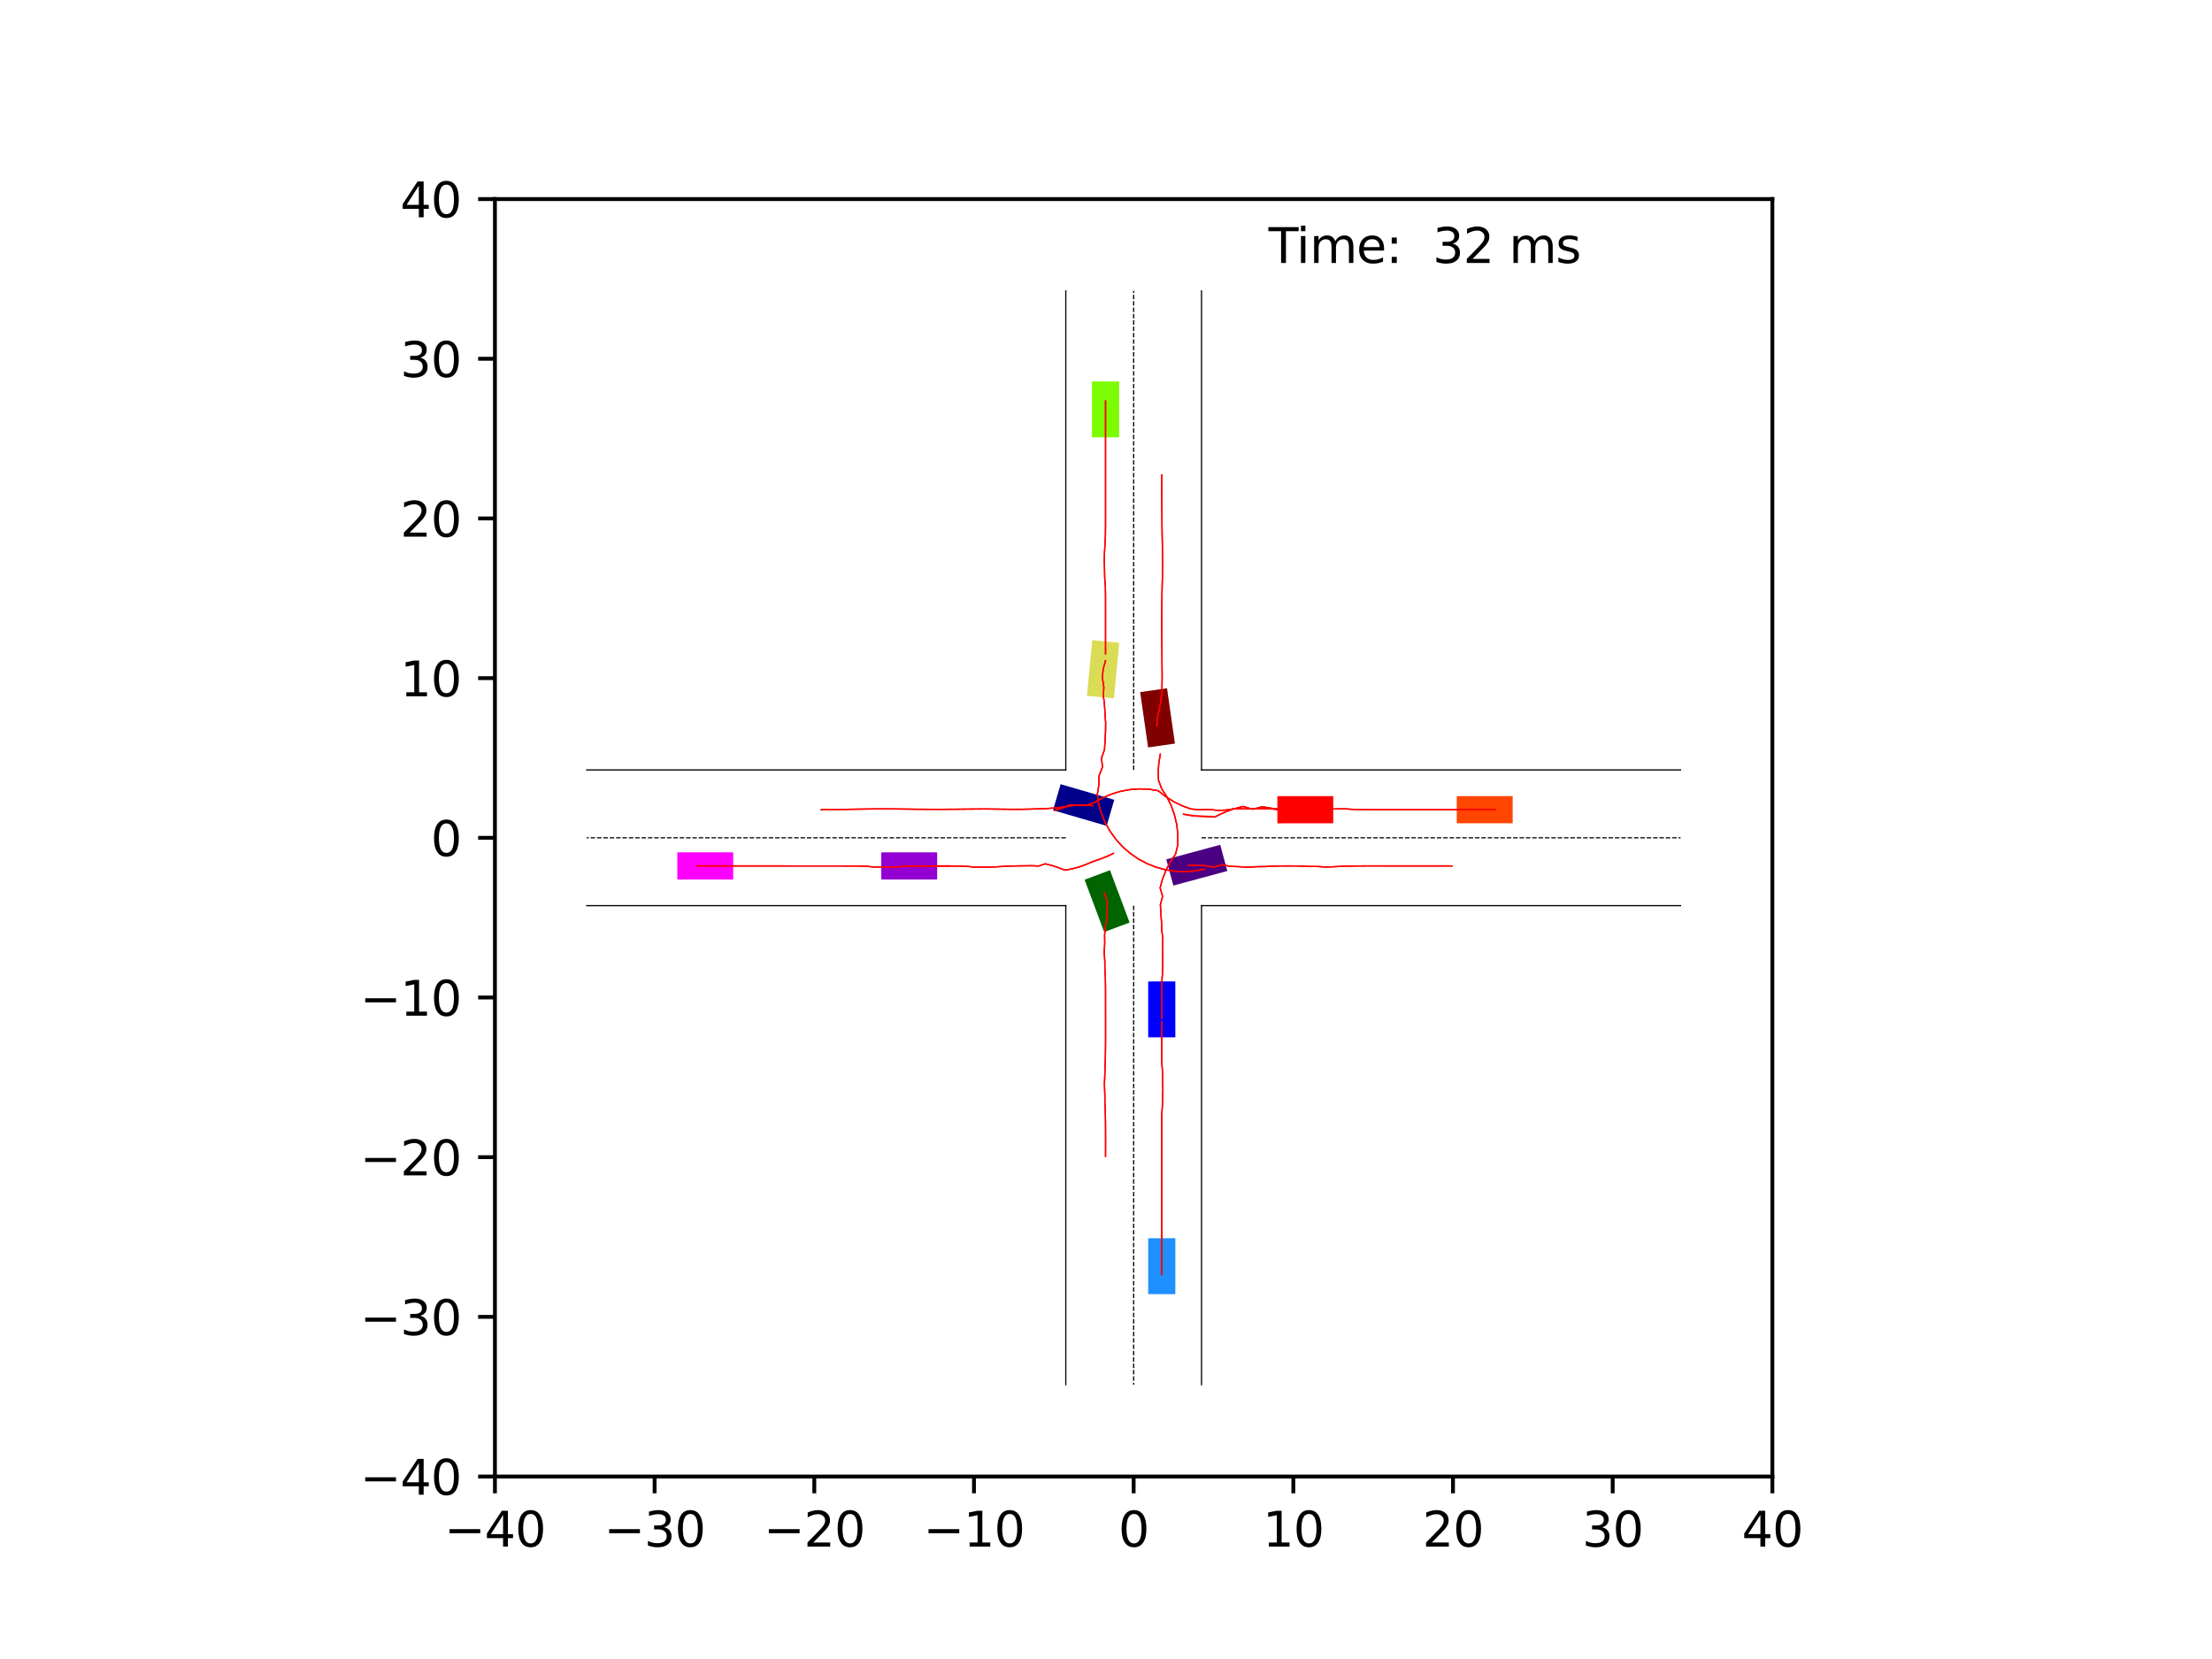 <?xml version="1.0" encoding="utf-8" standalone="no"?>
<!DOCTYPE svg PUBLIC "-//W3C//DTD SVG 1.1//EN"
  "http://www.w3.org/Graphics/SVG/1.1/DTD/svg11.dtd">
<svg xmlns:xlink="http://www.w3.org/1999/xlink" width="460.8pt" height="345.6pt" viewBox="0 0 460.8 345.6" xmlns="http://www.w3.org/2000/svg" version="1.1">
 <defs>
  <style type="text/css">*{stroke-linejoin: round; stroke-linecap: butt}</style>
 </defs>
 <g id="figure_1">
  <g id="patch_1">
   <path d="M 0 345.6 
L 460.8 345.6 
L 460.8 0 
L 0 0 
z
" style="fill: #ffffff"/>
  </g>
  <g id="axes_1">
   <g id="patch_2">
    <path d="M 103.104 307.584 
L 369.216 307.584 
L 369.216 41.472 
L 103.104 41.472 
z
" style="fill: #ffffff"/>
   </g>
   <g id="patch_3">
    <path d="M 232.122 166.617 
L 220.945 163.359 
L 219.362 168.787 
L 230.539 172.046 
z
" clip-path="url(#pd5a5ab9a16)" style="fill: #00008b"/>
   </g>
   <g id="patch_4">
    <path d="M 244.764 154.9 
L 243.111 143.376 
L 237.514 144.179 
L 239.167 155.703 
z
" clip-path="url(#pd5a5ab9a16)" style="fill: #800000"/>
   </g>
   <g id="patch_5">
    <path d="M 225.937 183.26 
L 230.019 194.164 
L 235.315 192.181 
L 231.233 181.278 
z
" clip-path="url(#pd5a5ab9a16)" style="fill: #006400"/>
   </g>
   <g id="patch_6">
    <path d="M 244.429 184.476 
L 255.67 181.446 
L 254.198 175.986 
L 242.957 179.017 
z
" clip-path="url(#pd5a5ab9a16)" style="fill: #4b0082"/>
   </g>
   <g id="patch_7">
    <path d="M 244.843 216.095 
L 244.84 204.453 
L 239.186 204.454 
L 239.188 216.096 
z
" clip-path="url(#pd5a5ab9a16)" style="fill: #0000ff"/>
   </g>
   <g id="patch_8">
    <path d="M 277.739 165.847 
L 266.097 165.856 
L 266.101 171.511 
L 277.744 171.502 
z
" clip-path="url(#pd5a5ab9a16)" style="fill: #ff0000"/>
   </g>
   <g id="patch_9">
    <path d="M 227.528 133.36 
L 226.431 144.95 
L 232.06 145.483 
L 233.158 133.893 
z
" clip-path="url(#pd5a5ab9a16)" style="fill: #dbdc56"/>
   </g>
   <g id="patch_10">
    <path d="M 183.586 183.212 
L 195.229 183.214 
L 195.23 177.559 
L 183.587 177.557 
z
" clip-path="url(#pd5a5ab9a16)" style="fill: #9400d3"/>
   </g>
   <g id="patch_11">
    <path d="M 244.843 269.591 
L 244.843 257.948 
L 239.188 257.948 
L 239.188 269.591 
z
" clip-path="url(#pd5a5ab9a16)" style="fill: #1e90ff"/>
   </g>
   <g id="patch_12">
    <path d="M 315.114 165.845 
L 303.472 165.845 
L 303.472 171.5 
L 315.114 171.5 
z
" clip-path="url(#pd5a5ab9a16)" style="fill: #ff4500"/>
   </g>
   <g id="patch_13">
    <path d="M 227.477 79.465 
L 227.477 91.108 
L 233.132 91.108 
L 233.132 79.465 
z
" clip-path="url(#pd5a5ab9a16)" style="fill: #7cfc00"/>
   </g>
   <g id="patch_14">
    <path d="M 141.097 183.211 
L 152.74 183.211 
L 152.74 177.556 
L 141.097 177.556 
z
" clip-path="url(#pd5a5ab9a16)" style="fill: #ff00ff"/>
   </g>
   <g id="matplotlib.axis_1">
    <g id="xtick_1">
     <g id="line2d_1">
      <defs>
       <path id="mcf98898b10" d="M 0 0 
L 0 3.5 
" style="stroke: #000000; stroke-width: 0.8"/>
      </defs>
      <g>
       <use xlink:href="#mcf98898b10" x="103.104" y="307.584" style="stroke: #000000; stroke-width: 0.8"/>
      </g>
     </g>
     <g id="text_1">
      <!-- −40 -->
      <g transform="translate(92.552 322.182) scale(0.1 -0.1)">
       <defs>
        <path id="DejaVuSans-2212" d="M 678 2272 
L 4684 2272 
L 4684 1741 
L 678 1741 
L 678 2272 
z
" transform="scale(0.016)"/>
        <path id="DejaVuSans-34" d="M 2419 4116 
L 825 1625 
L 2419 1625 
L 2419 4116 
z
M 2253 4666 
L 3047 4666 
L 3047 1625 
L 3713 1625 
L 3713 1100 
L 3047 1100 
L 3047 0 
L 2419 0 
L 2419 1100 
L 313 1100 
L 313 1709 
L 2253 4666 
z
" transform="scale(0.016)"/>
        <path id="DejaVuSans-30" d="M 2034 4250 
Q 1547 4250 1301 3770 
Q 1056 3291 1056 2328 
Q 1056 1369 1301 889 
Q 1547 409 2034 409 
Q 2525 409 2770 889 
Q 3016 1369 3016 2328 
Q 3016 3291 2770 3770 
Q 2525 4250 2034 4250 
z
M 2034 4750 
Q 2819 4750 3233 4129 
Q 3647 3509 3647 2328 
Q 3647 1150 3233 529 
Q 2819 -91 2034 -91 
Q 1250 -91 836 529 
Q 422 1150 422 2328 
Q 422 3509 836 4129 
Q 1250 4750 2034 4750 
z
" transform="scale(0.016)"/>
       </defs>
       <use xlink:href="#DejaVuSans-2212"/>
       <use xlink:href="#DejaVuSans-34" x="83.789"/>
       <use xlink:href="#DejaVuSans-30" x="147.412"/>
      </g>
     </g>
    </g>
    <g id="xtick_2">
     <g id="line2d_2">
      <g>
       <use xlink:href="#mcf98898b10" x="136.368" y="307.584" style="stroke: #000000; stroke-width: 0.8"/>
      </g>
     </g>
     <g id="text_2">
      <!-- −30 -->
      <g transform="translate(125.816 322.182) scale(0.1 -0.1)">
       <defs>
        <path id="DejaVuSans-33" d="M 2597 2516 
Q 3050 2419 3304 2112 
Q 3559 1806 3559 1356 
Q 3559 666 3084 287 
Q 2609 -91 1734 -91 
Q 1441 -91 1130 -33 
Q 819 25 488 141 
L 488 750 
Q 750 597 1062 519 
Q 1375 441 1716 441 
Q 2309 441 2620 675 
Q 2931 909 2931 1356 
Q 2931 1769 2642 2001 
Q 2353 2234 1838 2234 
L 1294 2234 
L 1294 2753 
L 1863 2753 
Q 2328 2753 2575 2939 
Q 2822 3125 2822 3475 
Q 2822 3834 2567 4026 
Q 2313 4219 1838 4219 
Q 1578 4219 1281 4162 
Q 984 4106 628 3988 
L 628 4550 
Q 988 4650 1302 4700 
Q 1616 4750 1894 4750 
Q 2613 4750 3031 4423 
Q 3450 4097 3450 3541 
Q 3450 3153 3228 2886 
Q 3006 2619 2597 2516 
z
" transform="scale(0.016)"/>
       </defs>
       <use xlink:href="#DejaVuSans-2212"/>
       <use xlink:href="#DejaVuSans-33" x="83.789"/>
       <use xlink:href="#DejaVuSans-30" x="147.412"/>
      </g>
     </g>
    </g>
    <g id="xtick_3">
     <g id="line2d_3">
      <g>
       <use xlink:href="#mcf98898b10" x="169.632" y="307.584" style="stroke: #000000; stroke-width: 0.8"/>
      </g>
     </g>
     <g id="text_3">
      <!-- −20 -->
      <g transform="translate(159.08 322.182) scale(0.1 -0.1)">
       <defs>
        <path id="DejaVuSans-32" d="M 1228 531 
L 3431 531 
L 3431 0 
L 469 0 
L 469 531 
Q 828 903 1448 1529 
Q 2069 2156 2228 2338 
Q 2531 2678 2651 2914 
Q 2772 3150 2772 3378 
Q 2772 3750 2511 3984 
Q 2250 4219 1831 4219 
Q 1534 4219 1204 4116 
Q 875 4013 500 3803 
L 500 4441 
Q 881 4594 1212 4672 
Q 1544 4750 1819 4750 
Q 2544 4750 2975 4387 
Q 3406 4025 3406 3419 
Q 3406 3131 3298 2873 
Q 3191 2616 2906 2266 
Q 2828 2175 2409 1742 
Q 1991 1309 1228 531 
z
" transform="scale(0.016)"/>
       </defs>
       <use xlink:href="#DejaVuSans-2212"/>
       <use xlink:href="#DejaVuSans-32" x="83.789"/>
       <use xlink:href="#DejaVuSans-30" x="147.412"/>
      </g>
     </g>
    </g>
    <g id="xtick_4">
     <g id="line2d_4">
      <g>
       <use xlink:href="#mcf98898b10" x="202.896" y="307.584" style="stroke: #000000; stroke-width: 0.8"/>
      </g>
     </g>
     <g id="text_4">
      <!-- −10 -->
      <g transform="translate(192.344 322.182) scale(0.1 -0.1)">
       <defs>
        <path id="DejaVuSans-31" d="M 794 531 
L 1825 531 
L 1825 4091 
L 703 3866 
L 703 4441 
L 1819 4666 
L 2450 4666 
L 2450 531 
L 3481 531 
L 3481 0 
L 794 0 
L 794 531 
z
" transform="scale(0.016)"/>
       </defs>
       <use xlink:href="#DejaVuSans-2212"/>
       <use xlink:href="#DejaVuSans-31" x="83.789"/>
       <use xlink:href="#DejaVuSans-30" x="147.412"/>
      </g>
     </g>
    </g>
    <g id="xtick_5">
     <g id="line2d_5">
      <g>
       <use xlink:href="#mcf98898b10" x="236.16" y="307.584" style="stroke: #000000; stroke-width: 0.8"/>
      </g>
     </g>
     <g id="text_5">
      <!-- 0 -->
      <g transform="translate(232.979 322.182) scale(0.1 -0.1)">
       <use xlink:href="#DejaVuSans-30"/>
      </g>
     </g>
    </g>
    <g id="xtick_6">
     <g id="line2d_6">
      <g>
       <use xlink:href="#mcf98898b10" x="269.424" y="307.584" style="stroke: #000000; stroke-width: 0.8"/>
      </g>
     </g>
     <g id="text_6">
      <!-- 10 -->
      <g transform="translate(263.062 322.182) scale(0.1 -0.1)">
       <use xlink:href="#DejaVuSans-31"/>
       <use xlink:href="#DejaVuSans-30" x="63.623"/>
      </g>
     </g>
    </g>
    <g id="xtick_7">
     <g id="line2d_7">
      <g>
       <use xlink:href="#mcf98898b10" x="302.688" y="307.584" style="stroke: #000000; stroke-width: 0.8"/>
      </g>
     </g>
     <g id="text_7">
      <!-- 20 -->
      <g transform="translate(296.325 322.182) scale(0.1 -0.1)">
       <use xlink:href="#DejaVuSans-32"/>
       <use xlink:href="#DejaVuSans-30" x="63.623"/>
      </g>
     </g>
    </g>
    <g id="xtick_8">
     <g id="line2d_8">
      <g>
       <use xlink:href="#mcf98898b10" x="335.952" y="307.584" style="stroke: #000000; stroke-width: 0.8"/>
      </g>
     </g>
     <g id="text_8">
      <!-- 30 -->
      <g transform="translate(329.589 322.182) scale(0.1 -0.1)">
       <use xlink:href="#DejaVuSans-33"/>
       <use xlink:href="#DejaVuSans-30" x="63.623"/>
      </g>
     </g>
    </g>
    <g id="xtick_9">
     <g id="line2d_9">
      <g>
       <use xlink:href="#mcf98898b10" x="369.216" y="307.584" style="stroke: #000000; stroke-width: 0.8"/>
      </g>
     </g>
     <g id="text_9">
      <!-- 40 -->
      <g transform="translate(362.853 322.182) scale(0.1 -0.1)">
       <use xlink:href="#DejaVuSans-34"/>
       <use xlink:href="#DejaVuSans-30" x="63.623"/>
      </g>
     </g>
    </g>
   </g>
   <g id="matplotlib.axis_2">
    <g id="ytick_1">
     <g id="line2d_10">
      <defs>
       <path id="m85603d97e2" d="M 0 0 
L -3.5 0 
" style="stroke: #000000; stroke-width: 0.8"/>
      </defs>
      <g>
       <use xlink:href="#m85603d97e2" x="103.104" y="307.584" style="stroke: #000000; stroke-width: 0.8"/>
      </g>
     </g>
     <g id="text_10">
      <!-- −40 -->
      <g transform="translate(74.999 311.383) scale(0.1 -0.1)">
       <use xlink:href="#DejaVuSans-2212"/>
       <use xlink:href="#DejaVuSans-34" x="83.789"/>
       <use xlink:href="#DejaVuSans-30" x="147.412"/>
      </g>
     </g>
    </g>
    <g id="ytick_2">
     <g id="line2d_11">
      <g>
       <use xlink:href="#m85603d97e2" x="103.104" y="274.32" style="stroke: #000000; stroke-width: 0.8"/>
      </g>
     </g>
     <g id="text_11">
      <!-- −30 -->
      <g transform="translate(74.999 278.119) scale(0.1 -0.1)">
       <use xlink:href="#DejaVuSans-2212"/>
       <use xlink:href="#DejaVuSans-33" x="83.789"/>
       <use xlink:href="#DejaVuSans-30" x="147.412"/>
      </g>
     </g>
    </g>
    <g id="ytick_3">
     <g id="line2d_12">
      <g>
       <use xlink:href="#m85603d97e2" x="103.104" y="241.056" style="stroke: #000000; stroke-width: 0.8"/>
      </g>
     </g>
     <g id="text_12">
      <!-- −20 -->
      <g transform="translate(74.999 244.855) scale(0.1 -0.1)">
       <use xlink:href="#DejaVuSans-2212"/>
       <use xlink:href="#DejaVuSans-32" x="83.789"/>
       <use xlink:href="#DejaVuSans-30" x="147.412"/>
      </g>
     </g>
    </g>
    <g id="ytick_4">
     <g id="line2d_13">
      <g>
       <use xlink:href="#m85603d97e2" x="103.104" y="207.792" style="stroke: #000000; stroke-width: 0.8"/>
      </g>
     </g>
     <g id="text_13">
      <!-- −10 -->
      <g transform="translate(74.999 211.591) scale(0.1 -0.1)">
       <use xlink:href="#DejaVuSans-2212"/>
       <use xlink:href="#DejaVuSans-31" x="83.789"/>
       <use xlink:href="#DejaVuSans-30" x="147.412"/>
      </g>
     </g>
    </g>
    <g id="ytick_5">
     <g id="line2d_14">
      <g>
       <use xlink:href="#m85603d97e2" x="103.104" y="174.528" style="stroke: #000000; stroke-width: 0.8"/>
      </g>
     </g>
     <g id="text_14">
      <!-- 0 -->
      <g transform="translate(89.742 178.327) scale(0.1 -0.1)">
       <use xlink:href="#DejaVuSans-30"/>
      </g>
     </g>
    </g>
    <g id="ytick_6">
     <g id="line2d_15">
      <g>
       <use xlink:href="#m85603d97e2" x="103.104" y="141.264" style="stroke: #000000; stroke-width: 0.8"/>
      </g>
     </g>
     <g id="text_15">
      <!-- 10 -->
      <g transform="translate(83.379 145.063) scale(0.1 -0.1)">
       <use xlink:href="#DejaVuSans-31"/>
       <use xlink:href="#DejaVuSans-30" x="63.623"/>
      </g>
     </g>
    </g>
    <g id="ytick_7">
     <g id="line2d_16">
      <g>
       <use xlink:href="#m85603d97e2" x="103.104" y="108" style="stroke: #000000; stroke-width: 0.8"/>
      </g>
     </g>
     <g id="text_16">
      <!-- 20 -->
      <g transform="translate(83.379 111.799) scale(0.1 -0.1)">
       <use xlink:href="#DejaVuSans-32"/>
       <use xlink:href="#DejaVuSans-30" x="63.623"/>
      </g>
     </g>
    </g>
    <g id="ytick_8">
     <g id="line2d_17">
      <g>
       <use xlink:href="#m85603d97e2" x="103.104" y="74.736" style="stroke: #000000; stroke-width: 0.8"/>
      </g>
     </g>
     <g id="text_17">
      <!-- 30 -->
      <g transform="translate(83.379 78.535) scale(0.1 -0.1)">
       <use xlink:href="#DejaVuSans-33"/>
       <use xlink:href="#DejaVuSans-30" x="63.623"/>
      </g>
     </g>
    </g>
    <g id="ytick_9">
     <g id="line2d_18">
      <g>
       <use xlink:href="#m85603d97e2" x="103.104" y="41.472" style="stroke: #000000; stroke-width: 0.8"/>
      </g>
     </g>
     <g id="text_18">
      <!-- 40 -->
      <g transform="translate(83.379 45.271) scale(0.1 -0.1)">
       <use xlink:href="#DejaVuSans-34"/>
       <use xlink:href="#DejaVuSans-30" x="63.623"/>
      </g>
     </g>
    </g>
   </g>
   <g id="line2d_19">
    <path d="M 250.297 288.457 
L 250.297 188.665 
" clip-path="url(#pd5a5ab9a16)" style="fill: none; stroke: #000000; stroke-width: 0.25; stroke-linecap: square"/>
   </g>
   <g id="line2d_20">
    <path d="M 250.297 188.665 
L 350.089 188.665 
" clip-path="url(#pd5a5ab9a16)" style="fill: none; stroke: #000000; stroke-width: 0.25; stroke-linecap: square"/>
   </g>
   <g id="line2d_21">
    <path d="M 350.089 160.391 
L 250.297 160.391 
" clip-path="url(#pd5a5ab9a16)" style="fill: none; stroke: #000000; stroke-width: 0.25; stroke-linecap: square"/>
   </g>
   <g id="line2d_22">
    <path d="M 250.297 160.391 
L 250.297 60.599 
" clip-path="url(#pd5a5ab9a16)" style="fill: none; stroke: #000000; stroke-width: 0.25; stroke-linecap: square"/>
   </g>
   <g id="line2d_23">
    <path d="M 222.023 60.599 
L 222.023 160.391 
" clip-path="url(#pd5a5ab9a16)" style="fill: none; stroke: #000000; stroke-width: 0.25; stroke-linecap: square"/>
   </g>
   <g id="line2d_24">
    <path d="M 222.023 160.391 
L 122.231 160.391 
" clip-path="url(#pd5a5ab9a16)" style="fill: none; stroke: #000000; stroke-width: 0.25; stroke-linecap: square"/>
   </g>
   <g id="line2d_25">
    <path d="M 122.231 188.665 
L 222.023 188.665 
" clip-path="url(#pd5a5ab9a16)" style="fill: none; stroke: #000000; stroke-width: 0.25; stroke-linecap: square"/>
   </g>
   <g id="line2d_26">
    <path d="M 222.023 188.665 
L 222.023 288.457 
" clip-path="url(#pd5a5ab9a16)" style="fill: none; stroke: #000000; stroke-width: 0.25; stroke-linecap: square"/>
   </g>
   <g id="line2d_27">
    <path d="M 250.297 174.528 
L 350.089 174.528 
" clip-path="url(#pd5a5ab9a16)" style="fill: none; stroke-dasharray: 0.925,0.4; stroke-dashoffset: 0; stroke: #000000; stroke-width: 0.25"/>
   </g>
   <g id="line2d_28">
    <path d="M 236.16 160.391 
L 236.16 60.599 
" clip-path="url(#pd5a5ab9a16)" style="fill: none; stroke-dasharray: 0.925,0.4; stroke-dashoffset: 0; stroke: #000000; stroke-width: 0.25"/>
   </g>
   <g id="line2d_29">
    <path d="M 222.023 174.528 
L 122.231 174.528 
" clip-path="url(#pd5a5ab9a16)" style="fill: none; stroke-dasharray: 0.925,0.4; stroke-dashoffset: 0; stroke: #000000; stroke-width: 0.25"/>
   </g>
   <g id="line2d_30">
    <path d="M 236.16 188.665 
L 236.16 288.457 
" clip-path="url(#pd5a5ab9a16)" style="fill: none; stroke-dasharray: 0.925,0.4; stroke-dashoffset: 0; stroke: #000000; stroke-width: 0.25"/>
   </g>
   <g id="line2d_31">
    <path d="M 227.682 167.829 
L 225.742 167.703 
L 223.815 167.783 
L 221.92 168.064 
L 220.027 168.289 
L 218.135 168.423 
L 216.245 168.508 
L 214.358 168.559 
L 212.474 168.585 
L 210.591 168.586 
L 208.709 168.567 
L 206.828 168.545 
L 204.948 168.53 
L 203.067 168.541 
L 201.186 168.557 
L 199.306 168.572 
L 197.424 168.581 
L 195.543 168.585 
L 193.661 168.584 
L 191.779 168.575 
L 189.897 168.561 
L 188.015 168.541 
L 186.132 168.523 
L 184.25 168.511 
L 182.368 168.519 
L 180.486 168.536 
L 178.604 168.558 
L 176.723 168.582 
L 174.842 168.61 
L 172.962 168.643 
L 171.082 168.68 
" clip-path="url(#pd5a5ab9a16)" style="fill: none; stroke: #ff0000; stroke-opacity: 0.2; stroke-width: 0.25; stroke-linecap: square"/>
   </g>
   <g id="line2d_32">
    <path d="M 227.682 167.829 
L 225.742 167.703 
L 223.815 167.782 
L 221.92 168.064 
L 220.028 168.289 
L 218.135 168.424 
L 216.245 168.509 
L 214.359 168.56 
L 212.474 168.586 
L 210.591 168.587 
L 208.71 168.568 
L 206.829 168.547 
L 204.949 168.532 
L 203.068 168.544 
L 201.187 168.56 
L 199.306 168.575 
L 197.425 168.586 
L 195.544 168.591 
L 193.662 168.589 
L 191.78 168.582 
L 189.898 168.568 
L 188.015 168.547 
L 186.133 168.53 
L 184.25 168.519 
L 182.368 168.528 
L 180.486 168.545 
L 178.604 168.567 
L 176.723 168.592 
L 174.842 168.62 
L 172.962 168.653 
L 171.082 168.69 
" clip-path="url(#pd5a5ab9a16)" style="fill: none; stroke: #ff0000; stroke-opacity: 0.4; stroke-width: 0.25; stroke-linecap: square"/>
   </g>
   <g id="line2d_33">
    <path d="M 227.682 167.829 
L 225.742 167.701 
L 223.815 167.781 
L 221.92 168.062 
L 220.028 168.288 
L 218.135 168.423 
L 216.246 168.507 
L 214.359 168.559 
L 212.475 168.584 
L 210.592 168.585 
L 208.711 168.566 
L 206.83 168.544 
L 204.949 168.529 
L 203.069 168.541 
L 201.188 168.557 
L 199.307 168.572 
L 197.426 168.583 
L 195.545 168.588 
L 193.663 168.586 
L 191.781 168.578 
L 189.898 168.564 
L 188.016 168.543 
L 186.133 168.526 
L 184.251 168.514 
L 182.369 168.523 
L 180.486 168.54 
L 178.605 168.562 
L 176.723 168.586 
L 174.842 168.614 
L 172.961 168.646 
L 171.081 168.683 
" clip-path="url(#pd5a5ab9a16)" style="fill: none; stroke: #ff0000; stroke-opacity: 0.6; stroke-width: 0.25; stroke-linecap: square"/>
   </g>
   <g id="line2d_34">
    <path d="M 227.682 167.829 
L 225.742 167.7 
L 223.815 167.782 
L 221.92 168.063 
L 220.028 168.289 
L 218.136 168.424 
L 216.246 168.509 
L 214.359 168.561 
L 212.475 168.586 
L 210.593 168.587 
L 208.711 168.568 
L 206.831 168.546 
L 204.95 168.531 
L 203.07 168.543 
L 201.189 168.56 
L 199.308 168.576 
L 197.427 168.587 
L 195.546 168.592 
L 193.664 168.591 
L 191.782 168.583 
L 189.899 168.569 
L 188.017 168.549 
L 186.134 168.531 
L 184.252 168.519 
L 182.369 168.528 
L 180.487 168.546 
L 178.605 168.568 
L 176.723 168.592 
L 174.842 168.62 
L 172.961 168.652 
L 171.081 168.688 
" clip-path="url(#pd5a5ab9a16)" style="fill: none; stroke: #ff0000; stroke-opacity: 0.8; stroke-width: 0.25; stroke-linecap: square"/>
   </g>
   <g id="line2d_35">
    <path d="M 227.682 167.829 
L 225.742 167.702 
L 223.815 167.782 
L 221.92 168.064 
L 220.028 168.29 
L 218.136 168.425 
L 216.246 168.51 
L 214.36 168.562 
L 212.475 168.587 
L 210.593 168.588 
L 208.712 168.568 
L 206.831 168.545 
L 204.951 168.531 
L 203.07 168.543 
L 201.19 168.559 
L 199.309 168.576 
L 197.428 168.587 
L 195.546 168.592 
L 193.664 168.59 
L 191.782 168.582 
L 189.9 168.568 
L 188.017 168.546 
L 186.135 168.528 
L 184.252 168.516 
L 182.369 168.525 
L 180.487 168.543 
L 178.605 168.564 
L 176.723 168.589 
L 174.842 168.616 
L 172.961 168.647 
L 171.08 168.683 
" clip-path="url(#pd5a5ab9a16)" style="fill: none; stroke: #ff0000; stroke-width: 0.25; stroke-linecap: square"/>
   </g>
   <g id="line2d_36">
    <path d="M 240.987 151.211 
L 241.141 149.54 
L 241.451 147.876 
L 241.809 146.21 
L 242.003 144.506 
L 242.074 142.784 
L 242.097 141.054 
L 242.087 139.318 
L 242.073 137.577 
L 242.058 135.831 
L 242.045 134.082 
L 242.036 132.331 
L 242.031 130.577 
L 242.032 128.822 
L 242.039 127.066 
L 242.054 125.309 
L 242.078 123.551 
L 242.111 121.793 
L 242.145 120.034 
L 242.174 118.275 
L 242.173 116.516 
L 242.159 114.757 
L 242.132 112.998 
L 242.108 111.238 
L 242.089 109.479 
L 242.072 107.719 
L 242.057 105.959 
L 242.044 104.199 
L 242.03 102.439 
L 242.017 100.678 
L 242.003 98.918 
" clip-path="url(#pd5a5ab9a16)" style="fill: none; stroke: #ff0000; stroke-opacity: 0.2; stroke-width: 0.25; stroke-linecap: square"/>
   </g>
   <g id="line2d_37">
    <path d="M 240.987 151.211 
L 241.14 149.54 
L 241.448 147.875 
L 241.809 146.21 
L 242.004 144.506 
L 242.075 142.785 
L 242.098 141.054 
L 242.088 139.318 
L 242.073 137.576 
L 242.058 135.831 
L 242.045 134.082 
L 242.036 132.33 
L 242.031 130.577 
L 242.032 128.821 
L 242.039 127.065 
L 242.054 125.308 
L 242.078 123.55 
L 242.112 121.791 
L 242.147 120.033 
L 242.176 118.274 
L 242.175 116.515 
L 242.159 114.756 
L 242.13 112.997 
L 242.105 111.237 
L 242.085 109.478 
L 242.068 107.719 
L 242.055 105.959 
L 242.043 104.199 
L 242.032 102.439 
L 242.021 100.679 
L 242.01 98.918 
" clip-path="url(#pd5a5ab9a16)" style="fill: none; stroke: #ff0000; stroke-opacity: 0.4; stroke-width: 0.25; stroke-linecap: square"/>
   </g>
   <g id="line2d_38">
    <path d="M 240.987 151.211 
L 241.14 149.54 
L 241.449 147.876 
L 241.811 146.21 
L 242.007 144.507 
L 242.078 142.785 
L 242.101 141.055 
L 242.09 139.318 
L 242.075 137.577 
L 242.06 135.831 
L 242.046 134.082 
L 242.036 132.33 
L 242.031 130.577 
L 242.031 128.821 
L 242.038 127.065 
L 242.053 125.307 
L 242.076 123.549 
L 242.11 121.791 
L 242.145 120.032 
L 242.173 118.274 
L 242.171 116.514 
L 242.154 114.755 
L 242.124 112.996 
L 242.099 111.237 
L 242.077 109.478 
L 242.06 107.718 
L 242.046 105.959 
L 242.035 104.199 
L 242.024 102.439 
L 242.013 100.679 
L 242.003 98.918 
" clip-path="url(#pd5a5ab9a16)" style="fill: none; stroke: #ff0000; stroke-opacity: 0.6; stroke-width: 0.25; stroke-linecap: square"/>
   </g>
   <g id="line2d_39">
    <path d="M 240.987 151.211 
L 241.14 149.54 
L 241.448 147.875 
L 241.81 146.21 
L 242.006 144.507 
L 242.077 142.785 
L 242.1 141.055 
L 242.089 139.318 
L 242.074 137.577 
L 242.059 135.831 
L 242.045 134.082 
L 242.035 132.33 
L 242.03 130.576 
L 242.03 128.821 
L 242.037 127.064 
L 242.052 125.307 
L 242.076 123.549 
L 242.11 121.791 
L 242.145 120.032 
L 242.174 118.273 
L 242.171 116.514 
L 242.154 114.755 
L 242.124 112.996 
L 242.098 111.236 
L 242.077 109.477 
L 242.06 107.718 
L 242.047 105.958 
L 242.036 104.199 
L 242.026 102.439 
L 242.016 100.678 
L 242.007 98.918 
" clip-path="url(#pd5a5ab9a16)" style="fill: none; stroke: #ff0000; stroke-opacity: 0.8; stroke-width: 0.25; stroke-linecap: square"/>
   </g>
   <g id="line2d_40">
    <path d="M 240.987 151.211 
L 241.139 149.54 
L 241.446 147.875 
L 241.809 146.21 
L 242.005 144.507 
L 242.076 142.785 
L 242.099 141.054 
L 242.087 139.318 
L 242.072 137.576 
L 242.056 135.831 
L 242.042 134.082 
L 242.032 132.33 
L 242.026 130.576 
L 242.027 128.821 
L 242.034 127.064 
L 242.049 125.306 
L 242.073 123.548 
L 242.107 121.79 
L 242.143 120.031 
L 242.171 118.273 
L 242.169 116.513 
L 242.151 114.754 
L 242.121 112.995 
L 242.095 111.236 
L 242.073 109.477 
L 242.057 107.718 
L 242.044 105.958 
L 242.033 104.198 
L 242.023 102.439 
L 242.015 100.678 
L 242.006 98.918 
" clip-path="url(#pd5a5ab9a16)" style="fill: none; stroke: #ff0000; stroke-width: 0.25; stroke-linecap: square"/>
   </g>
   <g id="line2d_41">
    <path d="M 230.043 186.004 
L 230.626 187.721 
L 230.684 189.506 
L 230.569 191.275 
L 230.285 193.018 
L 230.105 194.776 
L 230.135 196.547 
L 230.021 198.322 
L 230.141 200.106 
L 230.159 201.904 
L 230.274 203.709 
L 230.299 205.528 
L 230.305 207.356 
L 230.306 209.192 
L 230.308 211.036 
L 230.309 212.886 
L 230.311 214.741 
L 230.309 216.601 
L 230.299 218.464 
L 230.269 220.329 
L 230.202 222.195 
L 230.145 224.063 
L 230.08 225.932 
L 230.144 227.801 
L 230.165 229.672 
L 230.257 231.541 
L 230.295 233.411 
L 230.307 235.282 
L 230.312 237.154 
L 230.311 239.025 
L 230.304 240.896 
" clip-path="url(#pd5a5ab9a16)" style="fill: none; stroke: #ff0000; stroke-opacity: 0.2; stroke-width: 0.25; stroke-linecap: square"/>
   </g>
   <g id="line2d_42">
    <path d="M 230.043 186.004 
L 230.626 187.721 
L 230.684 189.506 
L 230.569 191.275 
L 230.285 193.018 
L 230.105 194.776 
L 230.135 196.547 
L 230.021 198.322 
L 230.141 200.106 
L 230.159 201.904 
L 230.273 203.709 
L 230.299 205.528 
L 230.304 207.356 
L 230.306 209.192 
L 230.307 211.036 
L 230.309 212.886 
L 230.31 214.741 
L 230.308 216.601 
L 230.298 218.463 
L 230.268 220.328 
L 230.2 222.194 
L 230.143 224.062 
L 230.079 225.931 
L 230.143 227.8 
L 230.163 229.671 
L 230.255 231.54 
L 230.293 233.411 
L 230.305 235.282 
L 230.31 237.153 
L 230.309 239.024 
L 230.302 240.895 
" clip-path="url(#pd5a5ab9a16)" style="fill: none; stroke: #ff0000; stroke-opacity: 0.4; stroke-width: 0.25; stroke-linecap: square"/>
   </g>
   <g id="line2d_43">
    <path d="M 230.043 186.004 
L 230.626 187.721 
L 230.685 189.506 
L 230.57 191.275 
L 230.286 193.018 
L 230.106 194.776 
L 230.136 196.547 
L 230.022 198.322 
L 230.142 200.106 
L 230.16 201.904 
L 230.274 203.709 
L 230.3 205.528 
L 230.305 207.356 
L 230.307 209.192 
L 230.308 211.036 
L 230.309 212.886 
L 230.311 214.741 
L 230.309 216.601 
L 230.298 218.463 
L 230.269 220.328 
L 230.201 222.194 
L 230.144 224.062 
L 230.08 225.931 
L 230.144 227.8 
L 230.164 229.671 
L 230.256 231.54 
L 230.294 233.411 
L 230.306 235.281 
L 230.312 237.153 
L 230.311 239.024 
L 230.304 240.895 
" clip-path="url(#pd5a5ab9a16)" style="fill: none; stroke: #ff0000; stroke-opacity: 0.6; stroke-width: 0.25; stroke-linecap: square"/>
   </g>
   <g id="line2d_44">
    <path d="M 230.043 186.004 
L 230.626 187.721 
L 230.685 189.506 
L 230.57 191.275 
L 230.286 193.018 
L 230.106 194.776 
L 230.136 196.547 
L 230.022 198.322 
L 230.142 200.106 
L 230.16 201.904 
L 230.274 203.71 
L 230.299 205.528 
L 230.305 207.356 
L 230.306 209.192 
L 230.307 211.036 
L 230.309 212.886 
L 230.31 214.741 
L 230.308 216.601 
L 230.298 218.463 
L 230.268 220.328 
L 230.2 222.194 
L 230.143 224.062 
L 230.079 225.931 
L 230.143 227.8 
L 230.163 229.671 
L 230.255 231.54 
L 230.293 233.41 
L 230.305 235.281 
L 230.311 237.152 
L 230.31 239.023 
L 230.303 240.894 
" clip-path="url(#pd5a5ab9a16)" style="fill: none; stroke: #ff0000; stroke-opacity: 0.8; stroke-width: 0.25; stroke-linecap: square"/>
   </g>
   <g id="line2d_45">
    <path d="M 230.043 186.004 
L 230.626 187.721 
L 230.685 189.506 
L 230.569 191.275 
L 230.285 193.018 
L 230.105 194.776 
L 230.135 196.547 
L 230.021 198.322 
L 230.141 200.106 
L 230.159 201.904 
L 230.274 203.71 
L 230.299 205.528 
L 230.305 207.356 
L 230.306 209.192 
L 230.307 211.036 
L 230.309 212.886 
L 230.31 214.741 
L 230.308 216.601 
L 230.297 218.463 
L 230.268 220.328 
L 230.2 222.195 
L 230.143 224.062 
L 230.079 225.931 
L 230.143 227.8 
L 230.163 229.671 
L 230.256 231.54 
L 230.293 233.41 
L 230.305 235.281 
L 230.311 237.152 
L 230.311 239.023 
L 230.304 240.894 
" clip-path="url(#pd5a5ab9a16)" style="fill: none; stroke: #ff0000; stroke-width: 0.25; stroke-linecap: square"/>
   </g>
   <g id="line2d_46">
    <path d="M 247.493 180.301 
L 249.314 180.232 
L 251.109 180.343 
L 252.873 180.63 
L 254.586 180.144 
L 256.333 180.489 
L 258.117 180.55 
L 259.906 180.655 
L 261.703 180.549 
L 263.511 180.535 
L 265.324 180.414 
L 267.149 180.386 
L 268.983 180.383 
L 270.824 180.405 
L 272.668 180.514 
L 274.521 180.512 
L 276.376 180.613 
L 278.235 180.537 
L 280.097 180.45 
L 281.962 180.4 
L 283.829 180.38 
L 285.697 180.377 
L 287.566 180.378 
L 289.436 180.381 
L 291.306 180.382 
L 293.176 180.381 
L 295.046 180.38 
L 296.917 180.38 
L 298.787 180.381 
L 300.657 180.382 
L 302.527 180.384 
" clip-path="url(#pd5a5ab9a16)" style="fill: none; stroke: #ff0000; stroke-opacity: 0.2; stroke-width: 0.25; stroke-linecap: square"/>
   </g>
   <g id="line2d_47">
    <path d="M 247.493 180.301 
L 249.314 180.232 
L 251.109 180.344 
L 252.873 180.63 
L 254.586 180.144 
L 256.333 180.489 
L 258.117 180.55 
L 259.906 180.655 
L 261.703 180.549 
L 263.511 180.535 
L 265.324 180.414 
L 267.149 180.386 
L 268.983 180.383 
L 270.824 180.405 
L 272.668 180.515 
L 274.521 180.512 
L 276.376 180.614 
L 278.235 180.537 
L 280.097 180.45 
L 281.962 180.401 
L 283.829 180.381 
L 285.697 180.377 
L 287.566 180.379 
L 289.436 180.382 
L 291.306 180.383 
L 293.176 180.383 
L 295.046 180.382 
L 296.916 180.381 
L 298.786 180.382 
L 300.657 180.383 
L 302.527 180.385 
" clip-path="url(#pd5a5ab9a16)" style="fill: none; stroke: #ff0000; stroke-opacity: 0.4; stroke-width: 0.25; stroke-linecap: square"/>
   </g>
   <g id="line2d_48">
    <path d="M 247.493 180.301 
L 249.314 180.232 
L 251.109 180.343 
L 252.873 180.629 
L 254.586 180.143 
L 256.333 180.488 
L 258.118 180.548 
L 259.906 180.653 
L 261.703 180.547 
L 263.511 180.533 
L 265.324 180.412 
L 267.15 180.384 
L 268.983 180.381 
L 270.824 180.403 
L 272.668 180.513 
L 274.521 180.511 
L 276.376 180.612 
L 278.235 180.536 
L 280.097 180.449 
L 281.962 180.399 
L 283.829 180.38 
L 285.697 180.376 
L 287.566 180.378 
L 289.436 180.381 
L 291.306 180.382 
L 293.176 180.381 
L 295.046 180.38 
L 296.916 180.38 
L 298.786 180.381 
L 300.657 180.382 
L 302.527 180.384 
" clip-path="url(#pd5a5ab9a16)" style="fill: none; stroke: #ff0000; stroke-opacity: 0.6; stroke-width: 0.25; stroke-linecap: square"/>
   </g>
   <g id="line2d_49">
    <path d="M 247.493 180.301 
L 249.314 180.231 
L 251.109 180.343 
L 252.873 180.629 
L 254.586 180.142 
L 256.333 180.487 
L 258.118 180.548 
L 259.906 180.653 
L 261.703 180.547 
L 263.511 180.532 
L 265.324 180.411 
L 267.15 180.384 
L 268.983 180.381 
L 270.824 180.403 
L 272.668 180.513 
L 274.521 180.511 
L 276.376 180.612 
L 278.235 180.536 
L 280.097 180.449 
L 281.962 180.4 
L 283.829 180.381 
L 285.697 180.377 
L 287.566 180.379 
L 289.436 180.382 
L 291.306 180.383 
L 293.176 180.383 
L 295.046 180.382 
L 296.916 180.381 
L 298.786 180.382 
L 300.656 180.383 
L 302.526 180.386 
" clip-path="url(#pd5a5ab9a16)" style="fill: none; stroke: #ff0000; stroke-opacity: 0.8; stroke-width: 0.25; stroke-linecap: square"/>
   </g>
   <g id="line2d_50">
    <path d="M 247.493 180.301 
L 249.313 180.231 
L 251.109 180.342 
L 252.873 180.628 
L 254.586 180.142 
L 256.333 180.487 
L 258.118 180.548 
L 259.906 180.653 
L 261.703 180.547 
L 263.511 180.532 
L 265.324 180.411 
L 267.15 180.384 
L 268.983 180.381 
L 270.824 180.403 
L 272.668 180.513 
L 274.521 180.511 
L 276.376 180.613 
L 278.235 180.537 
L 280.097 180.45 
L 281.962 180.4 
L 283.829 180.381 
L 285.697 180.377 
L 287.567 180.379 
L 289.436 180.382 
L 291.306 180.383 
L 293.176 180.383 
L 295.046 180.382 
L 296.916 180.381 
L 298.786 180.382 
L 300.656 180.383 
L 302.526 180.385 
" clip-path="url(#pd5a5ab9a16)" style="fill: none; stroke: #ff0000; stroke-width: 0.25; stroke-linecap: square"/>
   </g>
   <g id="line2d_51">
    <path d="M 242.015 212.125 
L 242.014 210.274 
L 242.014 208.429 
L 242.018 206.59 
L 242.041 204.758 
L 242.144 202.935 
L 242.232 201.119 
L 242.223 199.306 
L 242.165 197.501 
L 242.252 195.702 
L 242.022 193.918 
L 241.937 192.121 
L 241.834 190.32 
L 241.747 188.508 
L 242.205 186.733 
L 241.697 184.945 
L 242.205 183.124 
L 242.913 181.329 
L 243.829 179.578 
L 244.954 177.894 
L 245.418 175.877 
L 245.413 173.774 
L 245.163 171.675 
L 244.673 169.629 
L 243.96 167.684 
L 243.051 165.872 
L 241.978 164.215 
L 241.3 162.42 
L 241.235 160.554 
L 241.357 158.729 
L 241.659 156.94 
" clip-path="url(#pd5a5ab9a16)" style="fill: none; stroke: #ff0000; stroke-opacity: 0.2; stroke-width: 0.25; stroke-linecap: square"/>
   </g>
   <g id="line2d_52">
    <path d="M 242.015 212.125 
L 242.014 210.274 
L 242.014 208.429 
L 242.018 206.589 
L 242.04 204.755 
L 242.144 202.931 
L 242.231 201.113 
L 242.221 199.299 
L 242.163 197.492 
L 242.253 195.692 
L 242.024 193.907 
L 241.942 192.109 
L 241.834 190.308 
L 241.73 188.497 
L 242.191 186.724 
L 241.682 184.938 
L 242.186 183.12 
L 242.889 181.328 
L 243.798 179.579 
L 244.917 177.899 
L 245.394 175.892 
L 245.39 173.799 
L 245.146 171.708 
L 244.665 169.671 
L 243.964 167.733 
L 243.071 165.928 
L 242.015 164.279 
L 241.339 162.503 
L 241.28 160.66 
L 241.404 158.862 
L 241.706 157.106 
" clip-path="url(#pd5a5ab9a16)" style="fill: none; stroke: #ff0000; stroke-opacity: 0.4; stroke-width: 0.25; stroke-linecap: square"/>
   </g>
   <g id="line2d_53">
    <path d="M 242.015 212.125 
L 242.014 210.274 
L 242.014 208.429 
L 242.018 206.589 
L 242.041 204.756 
L 242.144 202.931 
L 242.233 201.113 
L 242.223 199.299 
L 242.165 197.493 
L 242.258 195.693 
L 242.031 193.907 
L 241.952 192.109 
L 241.84 190.308 
L 241.721 188.498 
L 242.185 186.726 
L 241.673 184.941 
L 242.175 183.122 
L 242.875 181.329 
L 243.782 179.579 
L 244.899 177.898 
L 245.378 175.892 
L 245.373 173.797 
L 245.127 171.706 
L 244.643 169.669 
L 243.94 167.73 
L 243.043 165.925 
L 241.983 164.276 
L 241.331 162.49 
L 241.279 160.646 
L 241.41 158.85 
L 241.715 157.099 
" clip-path="url(#pd5a5ab9a16)" style="fill: none; stroke: #ff0000; stroke-opacity: 0.6; stroke-width: 0.25; stroke-linecap: square"/>
   </g>
   <g id="line2d_54">
    <path d="M 242.015 212.125 
L 242.014 210.274 
L 242.014 208.429 
L 242.018 206.589 
L 242.041 204.755 
L 242.145 202.931 
L 242.233 201.113 
L 242.223 199.299 
L 242.166 197.492 
L 242.26 195.692 
L 242.034 193.907 
L 241.957 192.109 
L 241.844 190.308 
L 241.719 188.499 
L 242.184 186.727 
L 241.671 184.943 
L 242.172 183.125 
L 242.872 181.332 
L 243.777 179.583 
L 244.893 177.903 
L 245.371 175.897 
L 245.366 173.804 
L 245.119 171.715 
L 244.636 169.678 
L 243.933 167.741 
L 243.037 165.936 
L 241.98 164.287 
L 241.334 162.501 
L 241.287 160.658 
L 241.42 158.865 
L 241.725 157.117 
" clip-path="url(#pd5a5ab9a16)" style="fill: none; stroke: #ff0000; stroke-opacity: 0.8; stroke-width: 0.25; stroke-linecap: square"/>
   </g>
   <g id="line2d_55">
    <path d="M 242.015 212.125 
L 242.014 210.274 
L 242.014 208.429 
L 242.017 206.589 
L 242.04 204.755 
L 242.144 202.931 
L 242.232 201.113 
L 242.222 199.299 
L 242.165 197.492 
L 242.261 195.692 
L 242.038 193.906 
L 241.963 192.108 
L 241.849 190.307 
L 241.715 188.498 
L 242.184 186.728 
L 241.671 184.944 
L 242.171 183.125 
L 242.87 181.333 
L 243.774 179.583 
L 244.89 177.903 
L 245.368 175.898 
L 245.361 173.805 
L 245.114 171.716 
L 244.63 169.68 
L 243.926 167.742 
L 243.028 165.938 
L 241.969 164.289 
L 241.331 162.5 
L 241.286 160.657 
L 241.421 158.864 
L 241.726 157.118 
" clip-path="url(#pd5a5ab9a16)" style="fill: none; stroke: #ff0000; stroke-width: 0.25; stroke-linecap: square"/>
   </g>
   <g id="line2d_56">
    <path d="M 273.77 168.677 
L 271.92 168.68 
L 270.074 168.683 
L 268.231 168.682 
L 266.393 168.652 
L 264.565 168.491 
L 262.733 168.452 
L 260.904 168.457 
L 259.077 168.524 
L 257.251 168.453 
L 255.444 168.741 
L 253.611 168.811 
L 251.778 168.618 
L 249.921 168.688 
L 248.05 168.524 
L 246.26 167.876 
L 244.52 167.03 
L 242.852 165.987 
L 241.274 164.758 
L 239.275 164.418 
L 237.236 164.362 
L 235.212 164.535 
L 233.25 164.927 
L 231.39 165.516 
L 229.66 166.273 
L 228.072 167.176 
L 226.368 167.652 
L 224.645 167.584 
L 222.957 167.686 
L 221.401 168.294 
L 219.879 168.968 
" clip-path="url(#pd5a5ab9a16)" style="fill: none; stroke: #ff0000; stroke-opacity: 0.2; stroke-width: 0.25; stroke-linecap: square"/>
   </g>
   <g id="line2d_57">
    <path d="M 273.77 168.677 
L 271.92 168.68 
L 270.075 168.684 
L 268.233 168.682 
L 266.397 168.652 
L 264.571 168.491 
L 262.741 168.452 
L 260.914 168.457 
L 259.09 168.523 
L 257.266 168.448 
L 255.461 168.736 
L 253.629 168.803 
L 251.797 168.606 
L 249.941 168.679 
L 248.069 168.51 
L 246.277 167.859 
L 244.536 167.009 
L 242.865 165.961 
L 241.288 164.719 
L 239.279 164.398 
L 237.231 164.343 
L 235.198 164.518 
L 233.226 164.914 
L 231.358 165.509 
L 229.618 166.274 
L 228.023 167.185 
L 226.332 167.74 
L 224.599 167.699 
L 222.9 167.702 
L 221.327 168.283 
L 219.761 168.857 
" clip-path="url(#pd5a5ab9a16)" style="fill: none; stroke: #ff0000; stroke-opacity: 0.4; stroke-width: 0.25; stroke-linecap: square"/>
   </g>
   <g id="line2d_58">
    <path d="M 273.77 168.677 
L 271.92 168.68 
L 270.075 168.684 
L 268.233 168.684 
L 266.397 168.654 
L 264.571 168.494 
L 262.741 168.456 
L 260.914 168.462 
L 259.09 168.53 
L 257.266 168.455 
L 255.461 168.744 
L 253.629 168.812 
L 251.797 168.614 
L 249.94 168.689 
L 248.068 168.516 
L 246.276 167.863 
L 244.534 167.012 
L 242.863 165.962 
L 241.286 164.717 
L 239.276 164.39 
L 237.227 164.334 
L 235.191 164.508 
L 233.217 164.903 
L 231.347 165.499 
L 229.605 166.264 
L 228.009 167.177 
L 226.326 167.761 
L 224.592 167.731 
L 222.893 167.676 
L 221.33 168.283 
L 219.754 168.824 
" clip-path="url(#pd5a5ab9a16)" style="fill: none; stroke: #ff0000; stroke-opacity: 0.6; stroke-width: 0.25; stroke-linecap: square"/>
   </g>
   <g id="line2d_59">
    <path d="M 273.77 168.677 
L 271.92 168.68 
L 270.075 168.683 
L 268.233 168.682 
L 266.397 168.652 
L 264.571 168.49 
L 262.741 168.452 
L 260.914 168.459 
L 259.09 168.528 
L 257.266 168.453 
L 255.461 168.743 
L 253.629 168.812 
L 251.797 168.614 
L 249.94 168.692 
L 248.067 168.518 
L 246.275 167.864 
L 244.531 167.014 
L 242.857 165.965 
L 241.282 164.717 
L 239.269 164.393 
L 237.219 164.338 
L 235.182 164.511 
L 233.206 164.904 
L 231.333 165.496 
L 229.593 166.267 
L 227.996 167.182 
L 226.321 167.792 
L 224.586 167.77 
L 222.889 167.661 
L 221.341 168.303 
L 219.757 168.821 
" clip-path="url(#pd5a5ab9a16)" style="fill: none; stroke: #ff0000; stroke-opacity: 0.8; stroke-width: 0.25; stroke-linecap: square"/>
   </g>
   <g id="line2d_60">
    <path d="M 273.77 168.677 
L 271.92 168.679 
L 270.075 168.682 
L 268.234 168.68 
L 266.397 168.65 
L 264.571 168.488 
L 262.742 168.45 
L 260.915 168.459 
L 259.092 168.531 
L 257.268 168.454 
L 255.464 168.748 
L 253.633 168.82 
L 251.8 168.62 
L 249.944 168.707 
L 248.072 168.527 
L 246.279 167.874 
L 244.534 167.023 
L 242.86 165.973 
L 241.282 164.725 
L 239.27 164.39 
L 237.217 164.33 
L 235.178 164.501 
L 233.2 164.894 
L 231.325 165.488 
L 229.579 166.257 
L 227.979 167.172 
L 226.314 167.82 
L 224.575 167.809 
L 222.881 167.636 
L 221.373 168.372 
L 219.765 168.814 
" clip-path="url(#pd5a5ab9a16)" style="fill: none; stroke: #ff0000; stroke-width: 0.25; stroke-linecap: square"/>
   </g>
   <g id="line2d_61">
    <path d="M 230.297 137.618 
L 229.797 139.422 
L 229.67 141.289 
L 229.956 143.135 
L 229.872 144.997 
L 230.097 146.844 
L 230.202 148.698 
L 230.325 150.549 
L 230.297 152.404 
L 230.189 154.258 
L 230.066 156.118 
L 229.43 157.881 
L 229.628 159.762 
L 228.926 161.542 
L 228.872 163.486 
L 228.557 165.44 
L 228.849 167.434 
L 229.416 169.401 
L 230.219 171.311 
L 231.242 173.129 
L 232.469 174.82 
L 233.88 176.358 
L 235.453 177.718 
L 237.165 178.887 
L 238.993 179.851 
L 240.911 180.601 
L 242.894 181.128 
L 244.916 181.428 
L 246.955 181.498 
L 248.986 181.339 
L 250.984 180.955 
" clip-path="url(#pd5a5ab9a16)" style="fill: none; stroke: #ff0000; stroke-opacity: 0.2; stroke-width: 0.25; stroke-linecap: square"/>
   </g>
   <g id="line2d_62">
    <path d="M 230.297 137.618 
L 229.797 139.422 
L 229.669 141.289 
L 229.954 143.136 
L 229.871 145 
L 230.097 146.848 
L 230.206 148.705 
L 230.334 150.558 
L 230.311 152.415 
L 230.209 154.272 
L 230.093 156.135 
L 229.461 157.903 
L 229.663 159.786 
L 228.964 161.57 
L 228.909 163.516 
L 228.594 165.472 
L 228.878 167.469 
L 229.439 169.44 
L 230.242 171.351 
L 231.263 173.17 
L 232.488 174.864 
L 233.896 176.402 
L 235.466 177.764 
L 237.174 178.935 
L 238.998 179.901 
L 240.911 180.653 
L 242.887 181.183 
L 244.902 181.487 
L 246.933 181.563 
L 248.955 181.412 
L 250.946 181.037 
" clip-path="url(#pd5a5ab9a16)" style="fill: none; stroke: #ff0000; stroke-opacity: 0.4; stroke-width: 0.25; stroke-linecap: square"/>
   </g>
   <g id="line2d_63">
    <path d="M 230.297 137.618 
L 229.795 139.422 
L 229.665 141.289 
L 229.947 143.137 
L 229.862 145.001 
L 230.088 146.85 
L 230.196 148.708 
L 230.325 150.562 
L 230.304 152.42 
L 230.205 154.279 
L 230.091 156.143 
L 229.462 157.912 
L 229.665 159.796 
L 228.968 161.581 
L 228.912 163.528 
L 228.596 165.485 
L 228.877 167.483 
L 229.437 169.453 
L 230.239 171.364 
L 231.26 173.183 
L 232.484 174.876 
L 233.89 176.415 
L 235.456 177.778 
L 237.16 178.95 
L 238.979 179.917 
L 240.887 180.668 
L 242.859 181.196 
L 244.867 181.5 
L 246.89 181.579 
L 248.905 181.435 
L 250.89 181.07 
" clip-path="url(#pd5a5ab9a16)" style="fill: none; stroke: #ff0000; stroke-opacity: 0.6; stroke-width: 0.25; stroke-linecap: square"/>
   </g>
   <g id="line2d_64">
    <path d="M 230.297 137.618 
L 229.795 139.422 
L 229.664 141.289 
L 229.947 143.137 
L 229.861 145.001 
L 230.087 146.851 
L 230.195 148.708 
L 230.324 150.563 
L 230.304 152.421 
L 230.205 154.28 
L 230.092 156.145 
L 229.463 157.915 
L 229.666 159.799 
L 228.969 161.584 
L 228.913 163.532 
L 228.597 165.488 
L 228.878 167.486 
L 229.437 169.457 
L 230.239 171.369 
L 231.259 173.188 
L 232.482 174.882 
L 233.887 176.422 
L 235.452 177.786 
L 237.155 178.959 
L 238.973 179.929 
L 240.88 180.682 
L 242.85 181.214 
L 244.857 181.521 
L 246.879 181.605 
L 248.893 181.463 
L 250.878 181.101 
" clip-path="url(#pd5a5ab9a16)" style="fill: none; stroke: #ff0000; stroke-opacity: 0.8; stroke-width: 0.25; stroke-linecap: square"/>
   </g>
   <g id="line2d_65">
    <path d="M 230.297 137.618 
L 229.794 139.422 
L 229.664 141.289 
L 229.946 143.137 
L 229.86 145.001 
L 230.085 146.851 
L 230.194 148.709 
L 230.323 150.564 
L 230.303 152.423 
L 230.204 154.282 
L 230.092 156.147 
L 229.462 157.917 
L 229.666 159.801 
L 228.968 161.587 
L 228.912 163.535 
L 228.596 165.492 
L 228.875 167.49 
L 229.435 169.462 
L 230.236 171.373 
L 231.256 173.193 
L 232.479 174.887 
L 233.885 176.426 
L 235.451 177.789 
L 237.155 178.961 
L 238.973 179.928 
L 240.88 180.681 
L 242.85 181.213 
L 244.857 181.52 
L 246.878 181.601 
L 248.891 181.456 
L 250.873 181.089 
" clip-path="url(#pd5a5ab9a16)" style="fill: none; stroke: #ff0000; stroke-width: 0.25; stroke-linecap: square"/>
   </g>
   <g id="line2d_66">
    <path d="M 187.872 180.385 
L 189.408 180.386 
L 190.944 180.386 
L 192.48 180.387 
L 194.016 180.389 
L 195.551 180.391 
L 197.084 180.395 
L 198.615 180.404 
L 200.142 180.428 
L 201.664 180.503 
L 203.176 180.645 
L 204.687 180.599 
L 206.191 180.646 
L 207.684 180.564 
L 209.168 180.488 
L 210.64 180.4 
L 212.104 180.375 
L 213.557 180.363 
L 215 180.348 
L 216.434 180.409 
L 217.788 179.949 
L 219.175 180.295 
L 220.536 180.751 
L 221.897 181.254 
L 223.348 180.991 
L 224.8 180.603 
L 226.243 180.086 
L 227.701 179.539 
L 229.209 179.081 
L 230.696 178.529 
L 232.056 177.705 
" clip-path="url(#pd5a5ab9a16)" style="fill: none; stroke: #ff0000; stroke-opacity: 0.2; stroke-width: 0.25; stroke-linecap: square"/>
   </g>
   <g id="line2d_67">
    <path d="M 187.872 180.385 
L 189.408 180.385 
L 190.945 180.386 
L 192.481 180.387 
L 194.018 180.388 
L 195.554 180.391 
L 197.088 180.395 
L 198.62 180.404 
L 200.148 180.428 
L 201.67 180.503 
L 203.182 180.644 
L 204.693 180.599 
L 206.196 180.647 
L 207.687 180.565 
L 209.169 180.49 
L 210.637 180.402 
L 212.097 180.375 
L 213.544 180.362 
L 214.98 180.343 
L 216.406 180.403 
L 217.751 179.946 
L 219.128 180.289 
L 220.479 180.738 
L 221.828 181.239 
L 223.266 180.975 
L 224.706 180.59 
L 226.138 180.078 
L 227.553 179.454 
L 229.037 178.958 
L 230.513 178.404 
L 231.956 177.757 
" clip-path="url(#pd5a5ab9a16)" style="fill: none; stroke: #ff0000; stroke-opacity: 0.4; stroke-width: 0.25; stroke-linecap: square"/>
   </g>
   <g id="line2d_68">
    <path d="M 187.872 180.385 
L 189.408 180.386 
L 190.945 180.386 
L 192.481 180.387 
L 194.017 180.389 
L 195.553 180.391 
L 197.087 180.396 
L 198.618 180.405 
L 200.146 180.43 
L 201.668 180.505 
L 203.18 180.646 
L 204.691 180.601 
L 206.193 180.648 
L 207.685 180.566 
L 209.167 180.49 
L 210.636 180.401 
L 212.095 180.374 
L 213.543 180.361 
L 214.98 180.343 
L 216.406 180.405 
L 217.751 179.947 
L 219.128 180.291 
L 220.479 180.744 
L 221.823 181.26 
L 223.263 181.001 
L 224.706 180.618 
L 226.141 180.109 
L 227.57 179.511 
L 229.055 179.004 
L 230.529 178.436 
L 231.967 177.768 
" clip-path="url(#pd5a5ab9a16)" style="fill: none; stroke: #ff0000; stroke-opacity: 0.6; stroke-width: 0.25; stroke-linecap: square"/>
   </g>
   <g id="line2d_69">
    <path d="M 187.872 180.385 
L 189.408 180.385 
L 190.945 180.386 
L 192.481 180.387 
L 194.017 180.388 
L 195.553 180.391 
L 197.087 180.395 
L 198.618 180.404 
L 200.146 180.428 
L 201.668 180.503 
L 203.179 180.644 
L 204.69 180.599 
L 206.193 180.647 
L 207.685 180.565 
L 209.166 180.49 
L 210.635 180.401 
L 212.094 180.374 
L 213.541 180.361 
L 214.977 180.342 
L 216.403 180.406 
L 217.749 179.95 
L 219.125 180.294 
L 220.476 180.745 
L 221.814 181.273 
L 223.255 181.015 
L 224.698 180.637 
L 226.135 180.131 
L 227.561 179.524 
L 229.042 179.004 
L 230.518 178.437 
L 231.961 177.776 
" clip-path="url(#pd5a5ab9a16)" style="fill: none; stroke: #ff0000; stroke-opacity: 0.8; stroke-width: 0.25; stroke-linecap: square"/>
   </g>
   <g id="line2d_70">
    <path d="M 187.872 180.385 
L 189.408 180.385 
L 190.945 180.386 
L 192.481 180.387 
L 194.017 180.389 
L 195.553 180.391 
L 197.086 180.395 
L 198.618 180.405 
L 200.146 180.429 
L 201.668 180.505 
L 203.179 180.646 
L 204.69 180.601 
L 206.193 180.648 
L 207.685 180.566 
L 209.166 180.492 
L 210.635 180.402 
L 212.094 180.375 
L 213.542 180.361 
L 214.978 180.341 
L 216.404 180.406 
L 217.749 179.947 
L 219.125 180.291 
L 220.476 180.744 
L 221.809 181.285 
L 223.251 181.032 
L 224.696 180.656 
L 226.135 180.153 
L 227.56 179.542 
L 229.04 179.013 
L 230.517 178.443 
L 231.959 177.777 
" clip-path="url(#pd5a5ab9a16)" style="fill: none; stroke: #ff0000; stroke-width: 0.25; stroke-linecap: square"/>
   </g>
   <g id="line2d_71">
    <path d="M 242.016 265.526 
L 242.016 263.77 
L 242.016 262.013 
L 242.016 260.257 
L 242.016 258.501 
L 242.016 256.745 
L 242.016 254.989 
L 242.016 253.233 
L 242.016 251.477 
L 242.016 249.721 
L 242.016 247.965 
L 242.015 246.209 
L 242.015 244.453 
L 242.015 242.696 
L 242.015 240.94 
L 242.014 239.184 
L 242.013 237.427 
L 242.013 235.671 
L 242.015 233.914 
L 242.032 232.157 
L 242.139 230.403 
L 242.185 228.647 
L 242.259 226.891 
L 242.154 225.136 
L 242.184 223.379 
L 242.044 221.627 
L 242.02 219.87 
L 242.016 218.113 
L 242.016 216.356 
L 242.016 214.598 
L 242.016 212.841 
" clip-path="url(#pd5a5ab9a16)" style="fill: none; stroke: #ff0000; stroke-opacity: 0.2; stroke-width: 0.25; stroke-linecap: square"/>
   </g>
   <g id="line2d_72">
    <path d="M 242.016 265.526 
L 242.016 263.77 
L 242.016 262.013 
L 242.016 260.257 
L 242.016 258.501 
L 242.016 256.745 
L 242.016 254.989 
L 242.016 253.233 
L 242.016 251.477 
L 242.016 249.721 
L 242.015 247.965 
L 242.015 246.209 
L 242.015 244.453 
L 242.015 242.696 
L 242.014 240.94 
L 242.014 239.184 
L 242.013 237.427 
L 242.013 235.671 
L 242.015 233.914 
L 242.032 232.157 
L 242.14 230.403 
L 242.186 228.647 
L 242.259 226.891 
L 242.155 225.136 
L 242.185 223.379 
L 242.044 221.627 
L 242.02 219.87 
L 242.016 218.113 
L 242.015 216.356 
L 242.015 214.598 
L 242.016 212.841 
" clip-path="url(#pd5a5ab9a16)" style="fill: none; stroke: #ff0000; stroke-opacity: 0.4; stroke-width: 0.25; stroke-linecap: square"/>
   </g>
   <g id="line2d_73">
    <path d="M 242.016 265.526 
L 242.016 263.77 
L 242.016 262.013 
L 242.016 260.257 
L 242.016 258.501 
L 242.016 256.745 
L 242.016 254.989 
L 242.016 253.233 
L 242.016 251.477 
L 242.016 249.721 
L 242.016 247.965 
L 242.016 246.209 
L 242.015 244.453 
L 242.015 242.696 
L 242.015 240.94 
L 242.014 239.184 
L 242.014 237.427 
L 242.013 235.671 
L 242.015 233.914 
L 242.032 232.157 
L 242.14 230.403 
L 242.186 228.647 
L 242.259 226.891 
L 242.154 225.136 
L 242.185 223.379 
L 242.044 221.627 
L 242.02 219.87 
L 242.016 218.113 
L 242.016 216.356 
L 242.016 214.598 
L 242.016 212.841 
" clip-path="url(#pd5a5ab9a16)" style="fill: none; stroke: #ff0000; stroke-opacity: 0.6; stroke-width: 0.25; stroke-linecap: square"/>
   </g>
   <g id="line2d_74">
    <path d="M 242.016 265.526 
L 242.016 263.77 
L 242.016 262.013 
L 242.016 260.257 
L 242.016 258.501 
L 242.016 256.745 
L 242.016 254.989 
L 242.016 253.233 
L 242.016 251.477 
L 242.016 249.721 
L 242.016 247.965 
L 242.015 246.209 
L 242.015 244.453 
L 242.015 242.696 
L 242.015 240.94 
L 242.014 239.184 
L 242.014 237.427 
L 242.013 235.671 
L 242.015 233.914 
L 242.032 232.157 
L 242.14 230.403 
L 242.186 228.647 
L 242.259 226.891 
L 242.155 225.136 
L 242.185 223.379 
L 242.045 221.627 
L 242.02 219.87 
L 242.016 218.113 
L 242.015 216.356 
L 242.016 214.599 
L 242.016 212.841 
" clip-path="url(#pd5a5ab9a16)" style="fill: none; stroke: #ff0000; stroke-opacity: 0.8; stroke-width: 0.25; stroke-linecap: square"/>
   </g>
   <g id="line2d_75">
    <path d="M 242.016 265.526 
L 242.016 263.77 
L 242.016 262.013 
L 242.016 260.257 
L 242.016 258.501 
L 242.016 256.745 
L 242.016 254.989 
L 242.016 253.233 
L 242.016 251.477 
L 242.016 249.721 
L 242.016 247.965 
L 242.016 246.209 
L 242.015 244.453 
L 242.015 242.696 
L 242.015 240.94 
L 242.014 239.184 
L 242.014 237.427 
L 242.013 235.671 
L 242.015 233.914 
L 242.032 232.157 
L 242.139 230.403 
L 242.185 228.647 
L 242.259 226.891 
L 242.154 225.136 
L 242.185 223.379 
L 242.045 221.627 
L 242.02 219.87 
L 242.016 218.113 
L 242.016 216.356 
L 242.016 214.598 
L 242.016 212.841 
" clip-path="url(#pd5a5ab9a16)" style="fill: none; stroke: #ff0000; stroke-width: 0.25; stroke-linecap: square"/>
   </g>
   <g id="line2d_76">
    <path d="M 311.542 168.672 
L 309.293 168.672 
L 307.043 168.672 
L 304.792 168.672 
L 302.539 168.672 
L 300.287 168.672 
L 298.034 168.672 
L 295.783 168.672 
L 293.533 168.672 
L 291.286 168.671 
L 289.042 168.671 
L 286.803 168.668 
L 284.571 168.66 
L 282.348 168.63 
L 280.138 168.506 
L 277.936 168.536 
L 275.751 168.419 
L 273.579 168.478 
L 271.425 168.547 
L 269.289 168.538 
L 267.171 168.474 
L 265.073 168.362 
L 263.012 168.037 
L 261.004 168.558 
L 259.017 167.98 
L 257.008 168.5 
L 255.058 169.251 
L 253.118 170.082 
L 250.991 169.912 
L 248.835 169.829 
L 246.677 169.608 
" clip-path="url(#pd5a5ab9a16)" style="fill: none; stroke: #ff0000; stroke-opacity: 0.2; stroke-width: 0.25; stroke-linecap: square"/>
   </g>
   <g id="line2d_77">
    <path d="M 311.542 168.672 
L 309.293 168.672 
L 307.043 168.672 
L 304.792 168.673 
L 302.541 168.673 
L 300.29 168.673 
L 298.038 168.673 
L 295.788 168.673 
L 293.539 168.673 
L 291.293 168.673 
L 289.05 168.672 
L 286.812 168.669 
L 284.58 168.66 
L 282.356 168.629 
L 280.145 168.504 
L 277.941 168.534 
L 275.754 168.417 
L 273.579 168.479 
L 271.421 168.554 
L 269.278 168.554 
L 267.153 168.5 
L 265.047 168.396 
L 262.978 168.061 
L 260.959 168.585 
L 258.96 168.003 
L 256.938 168.528 
L 254.974 169.288 
L 253.036 170.167 
L 250.889 170.017 
L 248.713 169.932 
L 246.556 169.554 
" clip-path="url(#pd5a5ab9a16)" style="fill: none; stroke: #ff0000; stroke-opacity: 0.4; stroke-width: 0.25; stroke-linecap: square"/>
   </g>
   <g id="line2d_78">
    <path d="M 311.542 168.672 
L 309.293 168.672 
L 307.043 168.672 
L 304.792 168.673 
L 302.541 168.673 
L 300.289 168.673 
L 298.038 168.673 
L 295.788 168.673 
L 293.539 168.674 
L 291.292 168.673 
L 289.05 168.672 
L 286.812 168.67 
L 284.58 168.661 
L 282.356 168.629 
L 280.145 168.504 
L 277.942 168.533 
L 275.755 168.415 
L 273.581 168.476 
L 271.422 168.551 
L 269.28 168.554 
L 267.155 168.504 
L 265.047 168.403 
L 262.979 168.058 
L 260.958 168.581 
L 258.957 167.999 
L 256.932 168.523 
L 254.964 169.28 
L 253.043 170.202 
L 250.89 170.067 
L 248.71 169.979 
L 246.543 169.622 
" clip-path="url(#pd5a5ab9a16)" style="fill: none; stroke: #ff0000; stroke-opacity: 0.6; stroke-width: 0.25; stroke-linecap: square"/>
   </g>
   <g id="line2d_79">
    <path d="M 311.542 168.672 
L 309.293 168.672 
L 307.043 168.672 
L 304.792 168.672 
L 302.541 168.673 
L 300.289 168.673 
L 298.038 168.673 
L 295.787 168.673 
L 293.538 168.673 
L 291.292 168.673 
L 289.049 168.672 
L 286.811 168.669 
L 284.579 168.66 
L 282.354 168.629 
L 280.143 168.504 
L 277.94 168.532 
L 275.752 168.414 
L 273.577 168.476 
L 271.418 168.552 
L 269.275 168.556 
L 267.149 168.507 
L 265.04 168.409 
L 262.972 168.059 
L 260.95 168.58 
L 258.949 167.994 
L 256.923 168.518 
L 254.955 169.276 
L 253.038 170.211 
L 250.884 170.081 
L 248.703 169.989 
L 246.537 169.621 
" clip-path="url(#pd5a5ab9a16)" style="fill: none; stroke: #ff0000; stroke-opacity: 0.8; stroke-width: 0.25; stroke-linecap: square"/>
   </g>
   <g id="line2d_80">
    <path d="M 311.542 168.672 
L 309.293 168.672 
L 307.043 168.672 
L 304.792 168.672 
L 302.541 168.673 
L 300.289 168.673 
L 298.038 168.673 
L 295.787 168.673 
L 293.538 168.674 
L 291.292 168.673 
L 289.049 168.673 
L 286.811 168.67 
L 284.579 168.661 
L 282.355 168.63 
L 280.143 168.505 
L 277.939 168.532 
L 275.751 168.414 
L 273.576 168.476 
L 271.417 168.552 
L 269.273 168.558 
L 267.146 168.511 
L 265.037 168.415 
L 262.97 168.057 
L 260.946 168.577 
L 258.945 167.991 
L 256.918 168.513 
L 254.949 169.271 
L 253.04 170.223 
L 250.885 170.098 
L 248.703 170.005 
L 246.537 169.632 
" clip-path="url(#pd5a5ab9a16)" style="fill: none; stroke: #ff0000; stroke-width: 0.25; stroke-linecap: square"/>
   </g>
   <g id="line2d_81">
    <path d="M 230.304 83.53 
L 230.304 85.286 
L 230.304 87.042 
L 230.304 88.799 
L 230.304 90.555 
L 230.304 92.311 
L 230.304 94.067 
L 230.304 95.823 
L 230.304 97.579 
L 230.304 99.335 
L 230.304 101.091 
L 230.304 102.847 
L 230.304 104.604 
L 230.304 106.36 
L 230.304 108.116 
L 230.3 109.873 
L 230.282 111.629 
L 230.181 113.383 
L 230.089 115.138 
L 230.044 116.895 
L 230.098 118.651 
L 230.128 120.408 
L 230.274 122.16 
L 230.3 123.917 
L 230.304 125.674 
L 230.305 127.43 
L 230.305 129.187 
L 230.305 130.944 
L 230.305 132.701 
L 230.305 134.458 
L 230.305 136.215 
" clip-path="url(#pd5a5ab9a16)" style="fill: none; stroke: #ff0000; stroke-opacity: 0.2; stroke-width: 0.25; stroke-linecap: square"/>
   </g>
   <g id="line2d_82">
    <path d="M 230.304 83.53 
L 230.304 85.286 
L 230.304 87.042 
L 230.304 88.799 
L 230.304 90.555 
L 230.304 92.311 
L 230.304 94.067 
L 230.304 95.823 
L 230.304 97.579 
L 230.304 99.335 
L 230.304 101.091 
L 230.304 102.847 
L 230.304 104.604 
L 230.304 106.36 
L 230.304 108.116 
L 230.301 109.873 
L 230.283 111.629 
L 230.183 113.383 
L 230.092 115.138 
L 230.047 116.895 
L 230.1 118.651 
L 230.129 120.409 
L 230.274 122.16 
L 230.3 123.917 
L 230.304 125.674 
L 230.305 127.431 
L 230.305 129.187 
L 230.304 130.944 
L 230.304 132.701 
L 230.304 134.458 
L 230.304 136.215 
" clip-path="url(#pd5a5ab9a16)" style="fill: none; stroke: #ff0000; stroke-opacity: 0.4; stroke-width: 0.25; stroke-linecap: square"/>
   </g>
   <g id="line2d_83">
    <path d="M 230.304 83.53 
L 230.304 85.286 
L 230.304 87.042 
L 230.304 88.799 
L 230.304 90.555 
L 230.304 92.311 
L 230.304 94.067 
L 230.304 95.823 
L 230.304 97.579 
L 230.304 99.335 
L 230.304 101.091 
L 230.304 102.847 
L 230.304 104.604 
L 230.304 106.36 
L 230.304 108.116 
L 230.301 109.873 
L 230.284 111.629 
L 230.184 113.383 
L 230.093 115.138 
L 230.049 116.895 
L 230.101 118.652 
L 230.13 120.409 
L 230.275 122.16 
L 230.3 123.917 
L 230.304 125.674 
L 230.305 127.431 
L 230.305 129.187 
L 230.305 130.944 
L 230.305 132.701 
L 230.304 134.458 
L 230.304 136.215 
" clip-path="url(#pd5a5ab9a16)" style="fill: none; stroke: #ff0000; stroke-opacity: 0.6; stroke-width: 0.25; stroke-linecap: square"/>
   </g>
   <g id="line2d_84">
    <path d="M 230.304 83.53 
L 230.304 85.286 
L 230.304 87.042 
L 230.304 88.799 
L 230.304 90.555 
L 230.304 92.311 
L 230.304 94.067 
L 230.304 95.823 
L 230.304 97.579 
L 230.304 99.335 
L 230.304 101.091 
L 230.304 102.847 
L 230.304 104.604 
L 230.304 106.36 
L 230.304 108.116 
L 230.3 109.873 
L 230.282 111.629 
L 230.182 113.383 
L 230.092 115.138 
L 230.047 116.895 
L 230.099 118.652 
L 230.128 120.409 
L 230.274 122.16 
L 230.3 123.917 
L 230.305 125.674 
L 230.305 127.431 
L 230.305 129.187 
L 230.305 130.944 
L 230.304 132.701 
L 230.304 134.458 
L 230.304 136.215 
" clip-path="url(#pd5a5ab9a16)" style="fill: none; stroke: #ff0000; stroke-opacity: 0.8; stroke-width: 0.25; stroke-linecap: square"/>
   </g>
   <g id="line2d_85">
    <path d="M 230.304 83.53 
L 230.304 85.286 
L 230.304 87.042 
L 230.304 88.799 
L 230.304 90.555 
L 230.304 92.311 
L 230.304 94.067 
L 230.304 95.823 
L 230.304 97.579 
L 230.304 99.335 
L 230.304 101.091 
L 230.304 102.847 
L 230.304 104.604 
L 230.304 106.36 
L 230.304 108.116 
L 230.3 109.873 
L 230.282 111.629 
L 230.182 113.383 
L 230.092 115.138 
L 230.047 116.895 
L 230.099 118.652 
L 230.128 120.409 
L 230.274 122.16 
L 230.3 123.917 
L 230.304 125.674 
L 230.305 127.431 
L 230.305 129.187 
L 230.304 130.944 
L 230.304 132.701 
L 230.304 134.458 
L 230.304 136.215 
" clip-path="url(#pd5a5ab9a16)" style="fill: none; stroke: #ff0000; stroke-width: 0.25; stroke-linecap: square"/>
   </g>
   <g id="line2d_86">
    <path d="M 145.162 180.384 
L 146.918 180.384 
L 148.674 180.384 
L 150.43 180.384 
L 152.186 180.384 
L 153.943 180.384 
L 155.699 180.384 
L 157.455 180.384 
L 159.211 180.384 
L 160.967 180.384 
L 162.723 180.384 
L 164.479 180.385 
L 166.236 180.385 
L 167.992 180.385 
L 169.748 180.386 
L 171.505 180.387 
L 173.262 180.388 
L 175.019 180.391 
L 176.776 180.395 
L 178.533 180.404 
L 180.29 180.442 
L 182.038 180.623 
L 183.796 180.57 
L 185.552 180.648 
L 187.308 180.564 
L 189.062 180.451 
L 190.818 180.394 
L 192.575 180.385 
L 194.333 180.384 
L 196.09 180.384 
L 197.847 180.384 
" clip-path="url(#pd5a5ab9a16)" style="fill: none; stroke: #ff0000; stroke-opacity: 0.2; stroke-width: 0.25; stroke-linecap: square"/>
   </g>
   <g id="line2d_87">
    <path d="M 145.162 180.384 
L 146.918 180.384 
L 148.674 180.384 
L 150.43 180.384 
L 152.186 180.384 
L 153.943 180.384 
L 155.699 180.384 
L 157.455 180.384 
L 159.211 180.384 
L 160.967 180.384 
L 162.723 180.384 
L 164.479 180.384 
L 166.236 180.385 
L 167.992 180.385 
L 169.748 180.386 
L 171.505 180.387 
L 173.262 180.388 
L 175.019 180.39 
L 176.776 180.393 
L 178.533 180.402 
L 180.29 180.439 
L 182.038 180.618 
L 183.795 180.565 
L 185.552 180.641 
L 187.307 180.558 
L 189.061 180.445 
L 190.818 180.394 
L 192.575 180.385 
L 194.333 180.384 
L 196.09 180.384 
L 197.847 180.384 
" clip-path="url(#pd5a5ab9a16)" style="fill: none; stroke: #ff0000; stroke-opacity: 0.4; stroke-width: 0.25; stroke-linecap: square"/>
   </g>
   <g id="line2d_88">
    <path d="M 145.162 180.384 
L 146.918 180.384 
L 148.674 180.384 
L 150.43 180.384 
L 152.186 180.384 
L 153.943 180.384 
L 155.699 180.384 
L 157.455 180.384 
L 159.211 180.384 
L 160.967 180.384 
L 162.723 180.384 
L 164.479 180.385 
L 166.236 180.385 
L 167.992 180.385 
L 169.748 180.386 
L 171.505 180.387 
L 173.262 180.388 
L 175.019 180.39 
L 176.776 180.394 
L 178.533 180.404 
L 180.29 180.441 
L 182.038 180.622 
L 183.795 180.57 
L 185.552 180.646 
L 187.307 180.562 
L 189.061 180.448 
L 190.818 180.394 
L 192.575 180.385 
L 194.333 180.384 
L 196.09 180.384 
L 197.847 180.384 
" clip-path="url(#pd5a5ab9a16)" style="fill: none; stroke: #ff0000; stroke-opacity: 0.6; stroke-width: 0.25; stroke-linecap: square"/>
   </g>
   <g id="line2d_89">
    <path d="M 145.162 180.384 
L 146.918 180.384 
L 148.674 180.384 
L 150.43 180.384 
L 152.186 180.384 
L 153.943 180.384 
L 155.699 180.384 
L 157.455 180.384 
L 159.211 180.384 
L 160.967 180.384 
L 162.723 180.384 
L 164.479 180.384 
L 166.236 180.385 
L 167.992 180.385 
L 169.748 180.386 
L 171.505 180.386 
L 173.262 180.388 
L 175.019 180.39 
L 176.776 180.393 
L 178.533 180.402 
L 180.29 180.439 
L 182.038 180.619 
L 183.795 180.566 
L 185.552 180.643 
L 187.307 180.559 
L 189.061 180.446 
L 190.818 180.393 
L 192.575 180.385 
L 194.333 180.383 
L 196.09 180.383 
L 197.847 180.384 
" clip-path="url(#pd5a5ab9a16)" style="fill: none; stroke: #ff0000; stroke-opacity: 0.8; stroke-width: 0.25; stroke-linecap: square"/>
   </g>
   <g id="line2d_90">
    <path d="M 145.162 180.384 
L 146.918 180.384 
L 148.674 180.384 
L 150.43 180.384 
L 152.186 180.384 
L 153.943 180.384 
L 155.699 180.384 
L 157.455 180.384 
L 159.211 180.384 
L 160.967 180.384 
L 162.723 180.384 
L 164.479 180.385 
L 166.236 180.385 
L 167.992 180.385 
L 169.748 180.386 
L 171.505 180.387 
L 173.262 180.388 
L 175.019 180.39 
L 176.776 180.394 
L 178.533 180.403 
L 180.29 180.441 
L 182.038 180.623 
L 183.795 180.57 
L 185.552 180.646 
L 187.307 180.562 
L 189.061 180.449 
L 190.818 180.394 
L 192.575 180.385 
L 194.333 180.384 
L 196.09 180.384 
L 197.847 180.384 
" clip-path="url(#pd5a5ab9a16)" style="fill: none; stroke: #ff0000; stroke-width: 0.25; stroke-linecap: square"/>
   </g>
   <g id="patch_15">
    <path d="M 103.104 307.584 
L 103.104 41.472 
" style="fill: none; stroke: #000000; stroke-width: 0.8; stroke-linejoin: miter; stroke-linecap: square"/>
   </g>
   <g id="patch_16">
    <path d="M 369.216 307.584 
L 369.216 41.472 
" style="fill: none; stroke: #000000; stroke-width: 0.8; stroke-linejoin: miter; stroke-linecap: square"/>
   </g>
   <g id="patch_17">
    <path d="M 103.104 307.584 
L 369.216 307.584 
" style="fill: none; stroke: #000000; stroke-width: 0.8; stroke-linejoin: miter; stroke-linecap: square"/>
   </g>
   <g id="patch_18">
    <path d="M 103.104 41.472 
L 369.216 41.472 
" style="fill: none; stroke: #000000; stroke-width: 0.8; stroke-linejoin: miter; stroke-linecap: square"/>
   </g>
   <g id="text_19">
    <!-- Time:  32 ms -->
    <g transform="translate(264.254 54.778) scale(0.1 -0.1)">
     <defs>
      <path id="DejaVuSans-54" d="M -19 4666 
L 3928 4666 
L 3928 4134 
L 2272 4134 
L 2272 0 
L 1638 0 
L 1638 4134 
L -19 4134 
L -19 4666 
z
" transform="scale(0.016)"/>
      <path id="DejaVuSans-69" d="M 603 3500 
L 1178 3500 
L 1178 0 
L 603 0 
L 603 3500 
z
M 603 4863 
L 1178 4863 
L 1178 4134 
L 603 4134 
L 603 4863 
z
" transform="scale(0.016)"/>
      <path id="DejaVuSans-6d" d="M 3328 2828 
Q 3544 3216 3844 3400 
Q 4144 3584 4550 3584 
Q 5097 3584 5394 3201 
Q 5691 2819 5691 2113 
L 5691 0 
L 5113 0 
L 5113 2094 
Q 5113 2597 4934 2840 
Q 4756 3084 4391 3084 
Q 3944 3084 3684 2787 
Q 3425 2491 3425 1978 
L 3425 0 
L 2847 0 
L 2847 2094 
Q 2847 2600 2669 2842 
Q 2491 3084 2119 3084 
Q 1678 3084 1418 2786 
Q 1159 2488 1159 1978 
L 1159 0 
L 581 0 
L 581 3500 
L 1159 3500 
L 1159 2956 
Q 1356 3278 1631 3431 
Q 1906 3584 2284 3584 
Q 2666 3584 2933 3390 
Q 3200 3197 3328 2828 
z
" transform="scale(0.016)"/>
      <path id="DejaVuSans-65" d="M 3597 1894 
L 3597 1613 
L 953 1613 
Q 991 1019 1311 708 
Q 1631 397 2203 397 
Q 2534 397 2845 478 
Q 3156 559 3463 722 
L 3463 178 
Q 3153 47 2828 -22 
Q 2503 -91 2169 -91 
Q 1331 -91 842 396 
Q 353 884 353 1716 
Q 353 2575 817 3079 
Q 1281 3584 2069 3584 
Q 2775 3584 3186 3129 
Q 3597 2675 3597 1894 
z
M 3022 2063 
Q 3016 2534 2758 2815 
Q 2500 3097 2075 3097 
Q 1594 3097 1305 2825 
Q 1016 2553 972 2059 
L 3022 2063 
z
" transform="scale(0.016)"/>
      <path id="DejaVuSans-3a" d="M 750 794 
L 1409 794 
L 1409 0 
L 750 0 
L 750 794 
z
M 750 3309 
L 1409 3309 
L 1409 2516 
L 750 2516 
L 750 3309 
z
" transform="scale(0.016)"/>
      <path id="DejaVuSans-20" transform="scale(0.016)"/>
      <path id="DejaVuSans-73" d="M 2834 3397 
L 2834 2853 
Q 2591 2978 2328 3040 
Q 2066 3103 1784 3103 
Q 1356 3103 1142 2972 
Q 928 2841 928 2578 
Q 928 2378 1081 2264 
Q 1234 2150 1697 2047 
L 1894 2003 
Q 2506 1872 2764 1633 
Q 3022 1394 3022 966 
Q 3022 478 2636 193 
Q 2250 -91 1575 -91 
Q 1294 -91 989 -36 
Q 684 19 347 128 
L 347 722 
Q 666 556 975 473 
Q 1284 391 1588 391 
Q 1994 391 2212 530 
Q 2431 669 2431 922 
Q 2431 1156 2273 1281 
Q 2116 1406 1581 1522 
L 1381 1569 
Q 847 1681 609 1914 
Q 372 2147 372 2553 
Q 372 3047 722 3315 
Q 1072 3584 1716 3584 
Q 2034 3584 2315 3537 
Q 2597 3491 2834 3397 
z
" transform="scale(0.016)"/>
     </defs>
     <use xlink:href="#DejaVuSans-54"/>
     <use xlink:href="#DejaVuSans-69" x="57.959"/>
     <use xlink:href="#DejaVuSans-6d" x="85.742"/>
     <use xlink:href="#DejaVuSans-65" x="183.154"/>
     <use xlink:href="#DejaVuSans-3a" x="244.678"/>
     <use xlink:href="#DejaVuSans-20" x="278.369"/>
     <use xlink:href="#DejaVuSans-20" x="310.156"/>
     <use xlink:href="#DejaVuSans-33" x="341.943"/>
     <use xlink:href="#DejaVuSans-32" x="405.566"/>
     <use xlink:href="#DejaVuSans-20" x="469.189"/>
     <use xlink:href="#DejaVuSans-6d" x="500.977"/>
     <use xlink:href="#DejaVuSans-73" x="598.389"/>
    </g>
   </g>
  </g>
 </g>
 <defs>
  <clipPath id="pd5a5ab9a16">
   <rect x="103.104" y="41.472" width="266.112" height="266.112"/>
  </clipPath>
 </defs>
</svg>
